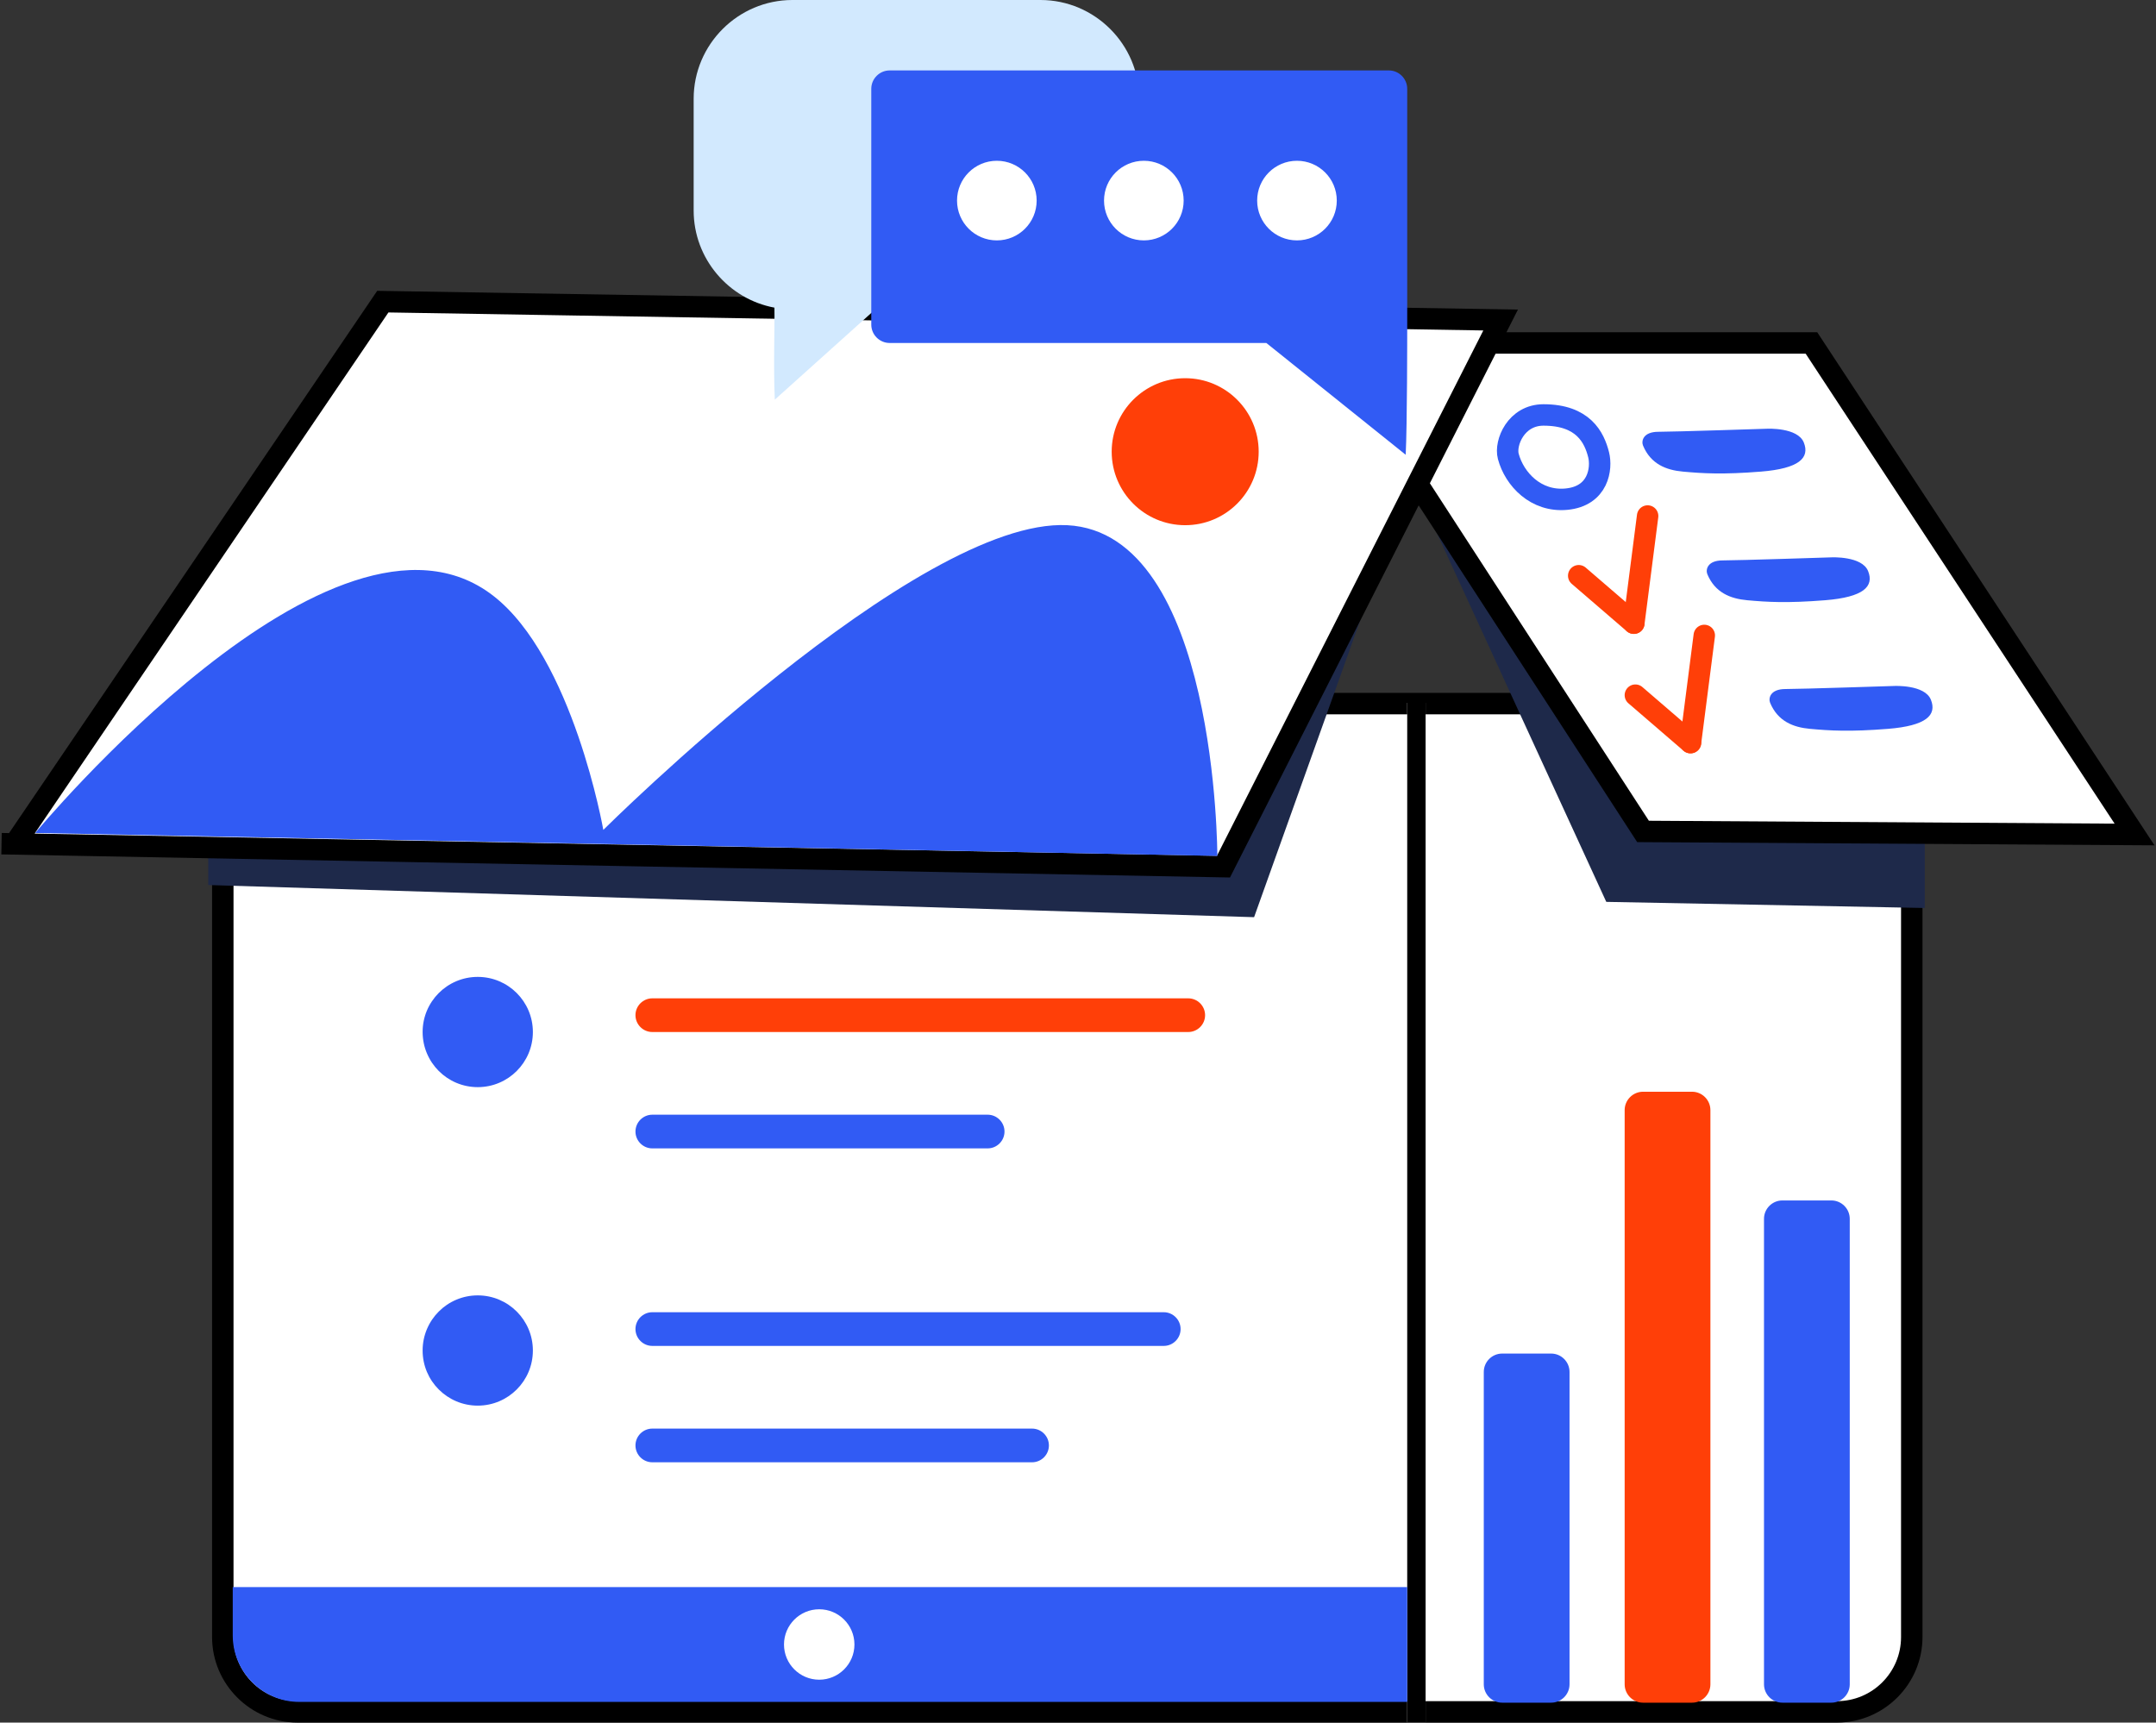 <?xml version="1.0" standalone="no"?><!DOCTYPE svg PUBLIC "-//W3C//DTD SVG 1.1//EN" "http://www.w3.org/Graphics/SVG/1.1/DTD/svg11.dtd"><svg height="1125" node-id="1" sillyvg="true" template-height="1125" template-width="1408" version="1.1" viewBox="0 0 1408 1125" width="1408" xmlns="http://www.w3.org/2000/svg" xmlns:xlink="http://www.w3.org/1999/xlink"><rect x="0" y="0" width="1408" height="1125" fill="#333333" stroke="none"/><defs node-id="38"></defs><path d="M 194.35 1118.00 C 167.41 1118.00 145.50 1096.09 145.50 1069.15 L 145.50 508.35 C 145.50 481.41 167.41 459.50 194.35 459.50 L 1199.65 459.50 C 1226.59 459.50 1248.50 481.41 1248.50 508.35 L 1248.50 1069.15 C 1248.50 1096.09 1226.59 1118.00 1199.65 1118.00 L 194.35 1118.00 Z" fill="#ffffff" fill-rule="nonzero" node-id="40" stroke="none" target-height="658.5" target-width="1103" target-x="145.5" target-y="459.5"></path><path d="M 1199.65 466.50 C 1222.73 466.50 1241.50 485.27 1241.50 508.35 L 1241.50 1069.15 C 1241.50 1092.23 1222.73 1111.00 1199.65 1111.00 L 194.35 1111.00 C 171.27 1111.00 152.50 1092.23 152.50 1069.15 L 152.50 508.35 C 152.50 485.27 171.27 466.50 194.35 466.50 L 1199.65 466.50 Z M 1199.65 452.50 L 194.35 452.50 C 163.63 452.50 138.50 477.63 138.50 508.35 L 138.50 1069.15 C 138.50 1099.87 163.63 1125.00 194.35 1125.00 L 1199.65 1125.00 C 1230.37 1125.00 1255.50 1099.87 1255.50 1069.15 L 1255.50 508.35 C 1255.50 477.63 1230.37 452.50 1199.65 452.50 Z" fill="#000000" fill-rule="nonzero" node-id="42" stroke="none" target-height="672.5" target-width="1117" target-x="138.5" target-y="452.5"></path><path d="M 931.00 459.00 L 919.00 459.00 L 919.00 1125.00 L 931.00 1125.00 L 931.00 459.00 Z" fill="#ffffff" fill-rule="nonzero" node-id="44" stroke="none" target-height="666" target-width="12" target-x="919" target-y="459"></path><path d="M 931.00 459.00 L 919.00 459.00 L 919.00 1125.00 L 931.00 1125.00 L 931.00 459.00 Z" fill="#000000" fill-rule="nonzero" node-id="46" stroke="none" target-height="666" target-width="12" target-x="919" target-y="459"></path><path d="M 312.00 710.00 C 331.88 710.00 348.00 693.88 348.00 674.00 C 348.00 654.12 331.88 638.00 312.00 638.00 C 292.12 638.00 276.00 654.12 276.00 674.00 C 276.00 693.88 292.12 710.00 312.00 710.00 Z" fill="#315bf4" fill-rule="nonzero" node-id="48" stroke="none" target-height="72" target-width="72" target-x="276" target-y="638"></path><path d="M 312.00 918.00 C 331.88 918.00 348.00 901.88 348.00 882.00 C 348.00 862.12 331.88 846.00 312.00 846.00 C 292.12 846.00 276.00 862.12 276.00 882.00 C 276.00 901.88 292.12 918.00 312.00 918.00 Z" fill="#315bf4" fill-rule="nonzero" node-id="50" stroke="none" target-height="72" target-width="72" target-x="276" target-y="846"></path><path d="M 426.00 652.00 L 776.00 652.00 C 782.05 652.00 787.00 656.95 787.00 663.00 C 787.00 669.05 782.05 674.00 776.00 674.00 L 426.00 674.00 C 419.95 674.00 415.00 669.05 415.00 663.00 C 415.00 656.95 419.95 652.00 426.00 652.00 Z" fill="#ff3f08" fill-rule="nonzero" node-id="52" stroke="none" target-height="22" target-width="372" target-x="415" target-y="652"></path><path d="M 426.00 728.00 L 645.00 728.00 C 651.05 728.00 656.00 732.95 656.00 739.00 C 656.00 745.05 651.05 750.00 645.00 750.00 L 426.00 750.00 C 419.95 750.00 415.00 745.05 415.00 739.00 C 415.00 732.95 419.95 728.00 426.00 728.00 Z" fill="#315bf4" fill-rule="nonzero" node-id="54" stroke="none" target-height="22" target-width="241" target-x="415" target-y="728"></path><path d="M 426.00 857.00 L 760.00 857.00 C 766.05 857.00 771.00 861.95 771.00 868.00 C 771.00 874.05 766.05 879.00 760.00 879.00 L 426.00 879.00 C 419.95 879.00 415.00 874.05 415.00 868.00 C 415.00 861.95 419.95 857.00 426.00 857.00 Z" fill="#315bf4" fill-rule="nonzero" node-id="56" stroke="none" target-height="22" target-width="356" target-x="415" target-y="857"></path><path d="M 426.00 933.00 L 674.00 933.00 C 680.05 933.00 685.00 937.95 685.00 944.00 C 685.00 950.05 680.05 955.00 674.00 955.00 L 426.00 955.00 C 419.95 955.00 415.00 950.05 415.00 944.00 C 415.00 937.95 419.95 933.00 426.00 933.00 Z" fill="#315bf4" fill-rule="nonzero" node-id="58" stroke="none" target-height="22" target-width="270" target-x="415" target-y="933"></path><path d="M 1013.00 1112.00 L 981.00 1112.00 C 974.40 1112.00 969.00 1106.60 969.00 1100.00 L 969.00 896.00 C 969.00 889.40 974.40 884.00 981.00 884.00 L 1013.00 884.00 C 1019.60 884.00 1025.00 889.40 1025.00 896.00 L 1025.00 1100.00 C 1025.00 1106.60 1019.60 1112.00 1013.00 1112.00 Z" fill="#315bf4" fill-rule="nonzero" node-id="60" stroke="none" target-height="228" target-width="56" target-x="969" target-y="884"></path><path d="M 1196.00 1112.00 L 1164.00 1112.00 C 1157.40 1112.00 1152.00 1106.60 1152.00 1100.00 L 1152.00 796.00 C 1152.00 789.40 1157.40 784.00 1164.00 784.00 L 1196.00 784.00 C 1202.60 784.00 1208.00 789.40 1208.00 796.00 L 1208.00 1100.00 C 1208.00 1106.60 1202.60 1112.00 1196.00 1112.00 Z" fill="#315bf4" fill-rule="nonzero" node-id="62" stroke="none" target-height="328" target-width="56" target-x="1152" target-y="784"></path><path d="M 1105.00 1112.00 L 1073.00 1112.00 C 1066.40 1112.00 1061.00 1106.60 1061.00 1100.00 L 1061.00 725.00 C 1061.00 718.40 1066.40 713.00 1073.00 713.00 L 1105.00 713.00 C 1111.60 713.00 1117.00 718.40 1117.00 725.00 L 1117.00 1100.00 C 1117.00 1106.60 1111.60 1112.00 1105.00 1112.00 Z" fill="#ff3f08" fill-rule="nonzero" node-id="64" stroke="none" target-height="399" target-width="56" target-x="1061" target-y="713"></path><path d="M 919.00 1111.50 L 195.42 1111.50 C 171.54 1111.50 152.00 1091.96 152.00 1068.08 L 152.00 1036.50 L 919.00 1036.50 L 919.00 1111.50 Z" fill="#315bf4" fill-rule="nonzero" node-id="66" stroke="none" target-height="75" target-width="767" target-x="152" target-y="1036.5"></path><path d="M 1257.00 593.00 L 1049.00 589.00 L 936.00 343.00 L 1257.00 536.00 L 1257.00 593.00 Z" fill="#1e294a" fill-rule="nonzero" node-id="68" stroke="none" target-height="250" target-width="321" target-x="936" target-y="343"></path><path d="M 1073.00 543.00 L 866.00 224.00 L 1183.00 224.00 L 1394.00 545.00 L 1073.00 543.00 Z" fill="#ffffff" fill-rule="nonzero" node-id="70" stroke="#000000" stroke-linecap="butt" stroke-width="14" target-height="321" target-width="528" target-x="866" target-y="224"></path><path d="M 985.00 298.00 C 989.00 313.00 1003.09 327.90 1023.00 326.00 C 1044.00 324.00 1046.21 305.79 1044.00 297.00 C 1041.16 285.70 1034.00 271.00 1008.00 271.00 C 990.00 271.00 982.67 289.27 985.00 298.00 Z" fill="none" node-id="72" stroke="#315bf4" stroke-linecap="butt" stroke-width="14" target-height="56.896" target-width="63.537" target-x="982.673" target-y="271"></path><path d="M 1031.00 376.00 L 1067.00 407.00" fill="none" node-id="74" stroke="#ff3f08" stroke-linecap="round" stroke-width="14" target-height="31" target-width="36" target-x="1031" target-y="376"></path><path d="M 1076.00 337.00 L 1067.00 407.00" fill="none" node-id="76" stroke="#ff3f08" stroke-linecap="round" stroke-width="14" target-height="70" target-width="9" target-x="1067" target-y="337"></path><path d="M 1068.00 454.00 L 1104.00 485.00" fill="none" node-id="78" stroke="#ff3f08" stroke-linecap="round" stroke-width="14" target-height="31" target-width="36" target-x="1068" target-y="454"></path><path d="M 1113.00 415.00 L 1104.00 485.00" fill="none" node-id="80" stroke="#ff3f08" stroke-linecap="round" stroke-width="14" target-height="70" target-width="9" target-x="1104" target-y="415"></path><path d="M 1073.00 291.00 C 1071.78 288.06 1073.00 282.00 1083.00 282.00 C 1093.00 282.00 1154.00 280.00 1154.00 280.00 C 1154.00 280.00 1174.00 279.00 1178.00 289.00 C 1182.00 299.00 1175.00 306.00 1150.00 308.00 C 1125.00 310.00 1112.10 309.19 1099.00 308.00 C 1088.00 307.00 1078.00 303.00 1073.00 291.00 Z" fill="#315bf4" fill-rule="nonzero" node-id="82" stroke="none" target-height="31" target-width="110.22" target-x="1071.78" target-y="279"></path><path d="M 1115.00 375.00 C 1113.78 372.06 1115.00 366.00 1125.00 366.00 C 1135.00 366.00 1196.00 364.00 1196.00 364.00 C 1196.00 364.00 1216.00 363.00 1220.00 373.00 C 1224.00 383.00 1217.00 390.00 1192.00 392.00 C 1167.00 394.00 1154.10 393.19 1141.00 392.00 C 1130.00 391.00 1120.00 387.00 1115.00 375.00 Z" fill="#315bf4" fill-rule="nonzero" node-id="84" stroke="none" target-height="31" target-width="110.22" target-x="1113.78" target-y="363"></path><path d="M 1156.00 459.00 C 1154.78 456.06 1156.00 450.00 1166.00 450.00 C 1176.00 450.00 1237.00 448.00 1237.00 448.00 C 1237.00 448.00 1257.00 447.00 1261.00 457.00 C 1265.00 467.00 1258.00 474.00 1233.00 476.00 C 1208.00 478.00 1195.10 477.19 1182.00 476.00 C 1171.00 475.00 1161.00 471.00 1156.00 459.00 Z" fill="#315bf4" fill-rule="nonzero" node-id="86" stroke="none" target-height="31" target-width="110.22" target-x="1154.78" target-y="447"></path><path d="M 136.00 578.00 L 819.00 599.00 L 906.82 353.33 L 136.00 540.00 L 136.00 578.00 Z" fill="#1e294a" fill-rule="nonzero" node-id="88" stroke="none" target-height="245.669" target-width="770.824" target-x="136" target-y="353.332"></path><path d="M 9.00 552.00 L 250.00 197.00 L 980.00 209.00 L 799.00 566.00 L 1.00 551.00" fill="#ffffff" fill-rule="nonzero" node-id="90" stroke="none" target-height="369" target-width="979" target-x="1" target-y="197"></path><path d="M 9.00 552.00 L 250.00 197.00 L 980.00 209.00 L 799.00 566.00 L 1.00 551.00" fill="none" node-id="92" stroke="#000000" stroke-linecap="butt" stroke-width="14" target-height="369" target-width="979" target-x="1" target-y="197"></path><path d="M 774.00 343.00 C 800.51 343.00 822.00 321.51 822.00 295.00 C 822.00 268.49 800.51 247.00 774.00 247.00 C 747.49 247.00 726.00 268.49 726.00 295.00 C 726.00 321.51 747.49 343.00 774.00 343.00 Z" fill="#ff3f08" fill-rule="nonzero" node-id="94" stroke="none" target-height="96" target-width="96" target-x="726" target-y="247"></path><path d="M 23.00 544.00 C 23.00 544.00 217.94 308.56 322.00 389.00 C 374.25 429.39 394.00 542.00 394.00 542.00 C 394.00 542.00 599.00 338.00 697.00 343.00 C 795.00 348.00 795.00 559.00 795.00 559.00 L 23.00 544.00 Z" fill="#315bf4" fill-rule="nonzero" node-id="96" stroke="none" target-height="250.441" target-width="772" target-x="23" target-y="308.56"></path><path d="M 535.00 1097.00 C 547.70 1097.00 558.00 1086.70 558.00 1074.00 C 558.00 1061.30 547.70 1051.00 535.00 1051.00 C 522.30 1051.00 512.00 1061.30 512.00 1074.00 C 512.00 1086.70 522.30 1097.00 535.00 1097.00 Z" fill="#ffffff" fill-rule="nonzero" node-id="98" stroke="none" target-height="46" target-width="46" target-x="512" target-y="1051"></path><path d="M 679.50 202.00 L 571.67 202.00 L 506.00 261.00 C 505.00 239.00 506.00 214.00 505.75 200.92 C 475.83 195.35 453.00 168.96 453.00 137.50 L 453.00 64.50 C 453.00 29.02 482.02 0.00 517.50 0.00 L 679.50 0.00 C 714.98 0.00 744.00 29.02 744.00 64.50 L 744.00 137.50 C 744.00 172.97 714.98 202.00 679.50 202.00 Z" fill="#d2e9fe" fill-rule="nonzero" node-id="100" stroke="none" target-height="261" target-width="291" target-x="453" target-y="0"></path><path d="M 918.00 297.00 L 827.00 224.00 L 581.00 224.00 C 574.40 224.00 569.00 218.60 569.00 212.00 L 569.00 58.00 C 569.00 51.40 574.40 46.00 581.00 46.00 L 907.00 46.00 C 913.60 46.00 919.00 51.40 919.00 58.00 L 919.00 212.00 C 919.00 218.60 919.00 278.00 918.00 297.00 Z" fill="#315bf4" fill-rule="nonzero" node-id="102" stroke="none" target-height="251" target-width="350" target-x="569" target-y="46"></path><path d="M 651.00 157.00 C 665.36 157.00 677.00 145.36 677.00 131.00 C 677.00 116.64 665.36 105.00 651.00 105.00 C 636.64 105.00 625.00 116.64 625.00 131.00 C 625.00 145.36 636.64 157.00 651.00 157.00 Z" fill="#ffffff" fill-rule="nonzero" node-id="104" stroke="none" target-height="52" target-width="52" target-x="625" target-y="105"></path><path d="M 747.00 157.00 C 761.36 157.00 773.00 145.36 773.00 131.00 C 773.00 116.64 761.36 105.00 747.00 105.00 C 732.64 105.00 721.00 116.64 721.00 131.00 C 721.00 145.36 732.64 157.00 747.00 157.00 Z" fill="#ffffff" fill-rule="nonzero" node-id="106" stroke="none" target-height="52" target-width="52" target-x="721" target-y="105"></path><path d="M 847.00 157.00 C 861.36 157.00 873.00 145.36 873.00 131.00 C 873.00 116.64 861.36 105.00 847.00 105.00 C 832.64 105.00 821.00 116.64 821.00 131.00 C 821.00 145.36 832.64 157.00 847.00 157.00 Z" fill="#ffffff" fill-rule="nonzero" node-id="108" stroke="none" target-height="52" target-width="52" target-x="821" target-y="105"></path></svg>